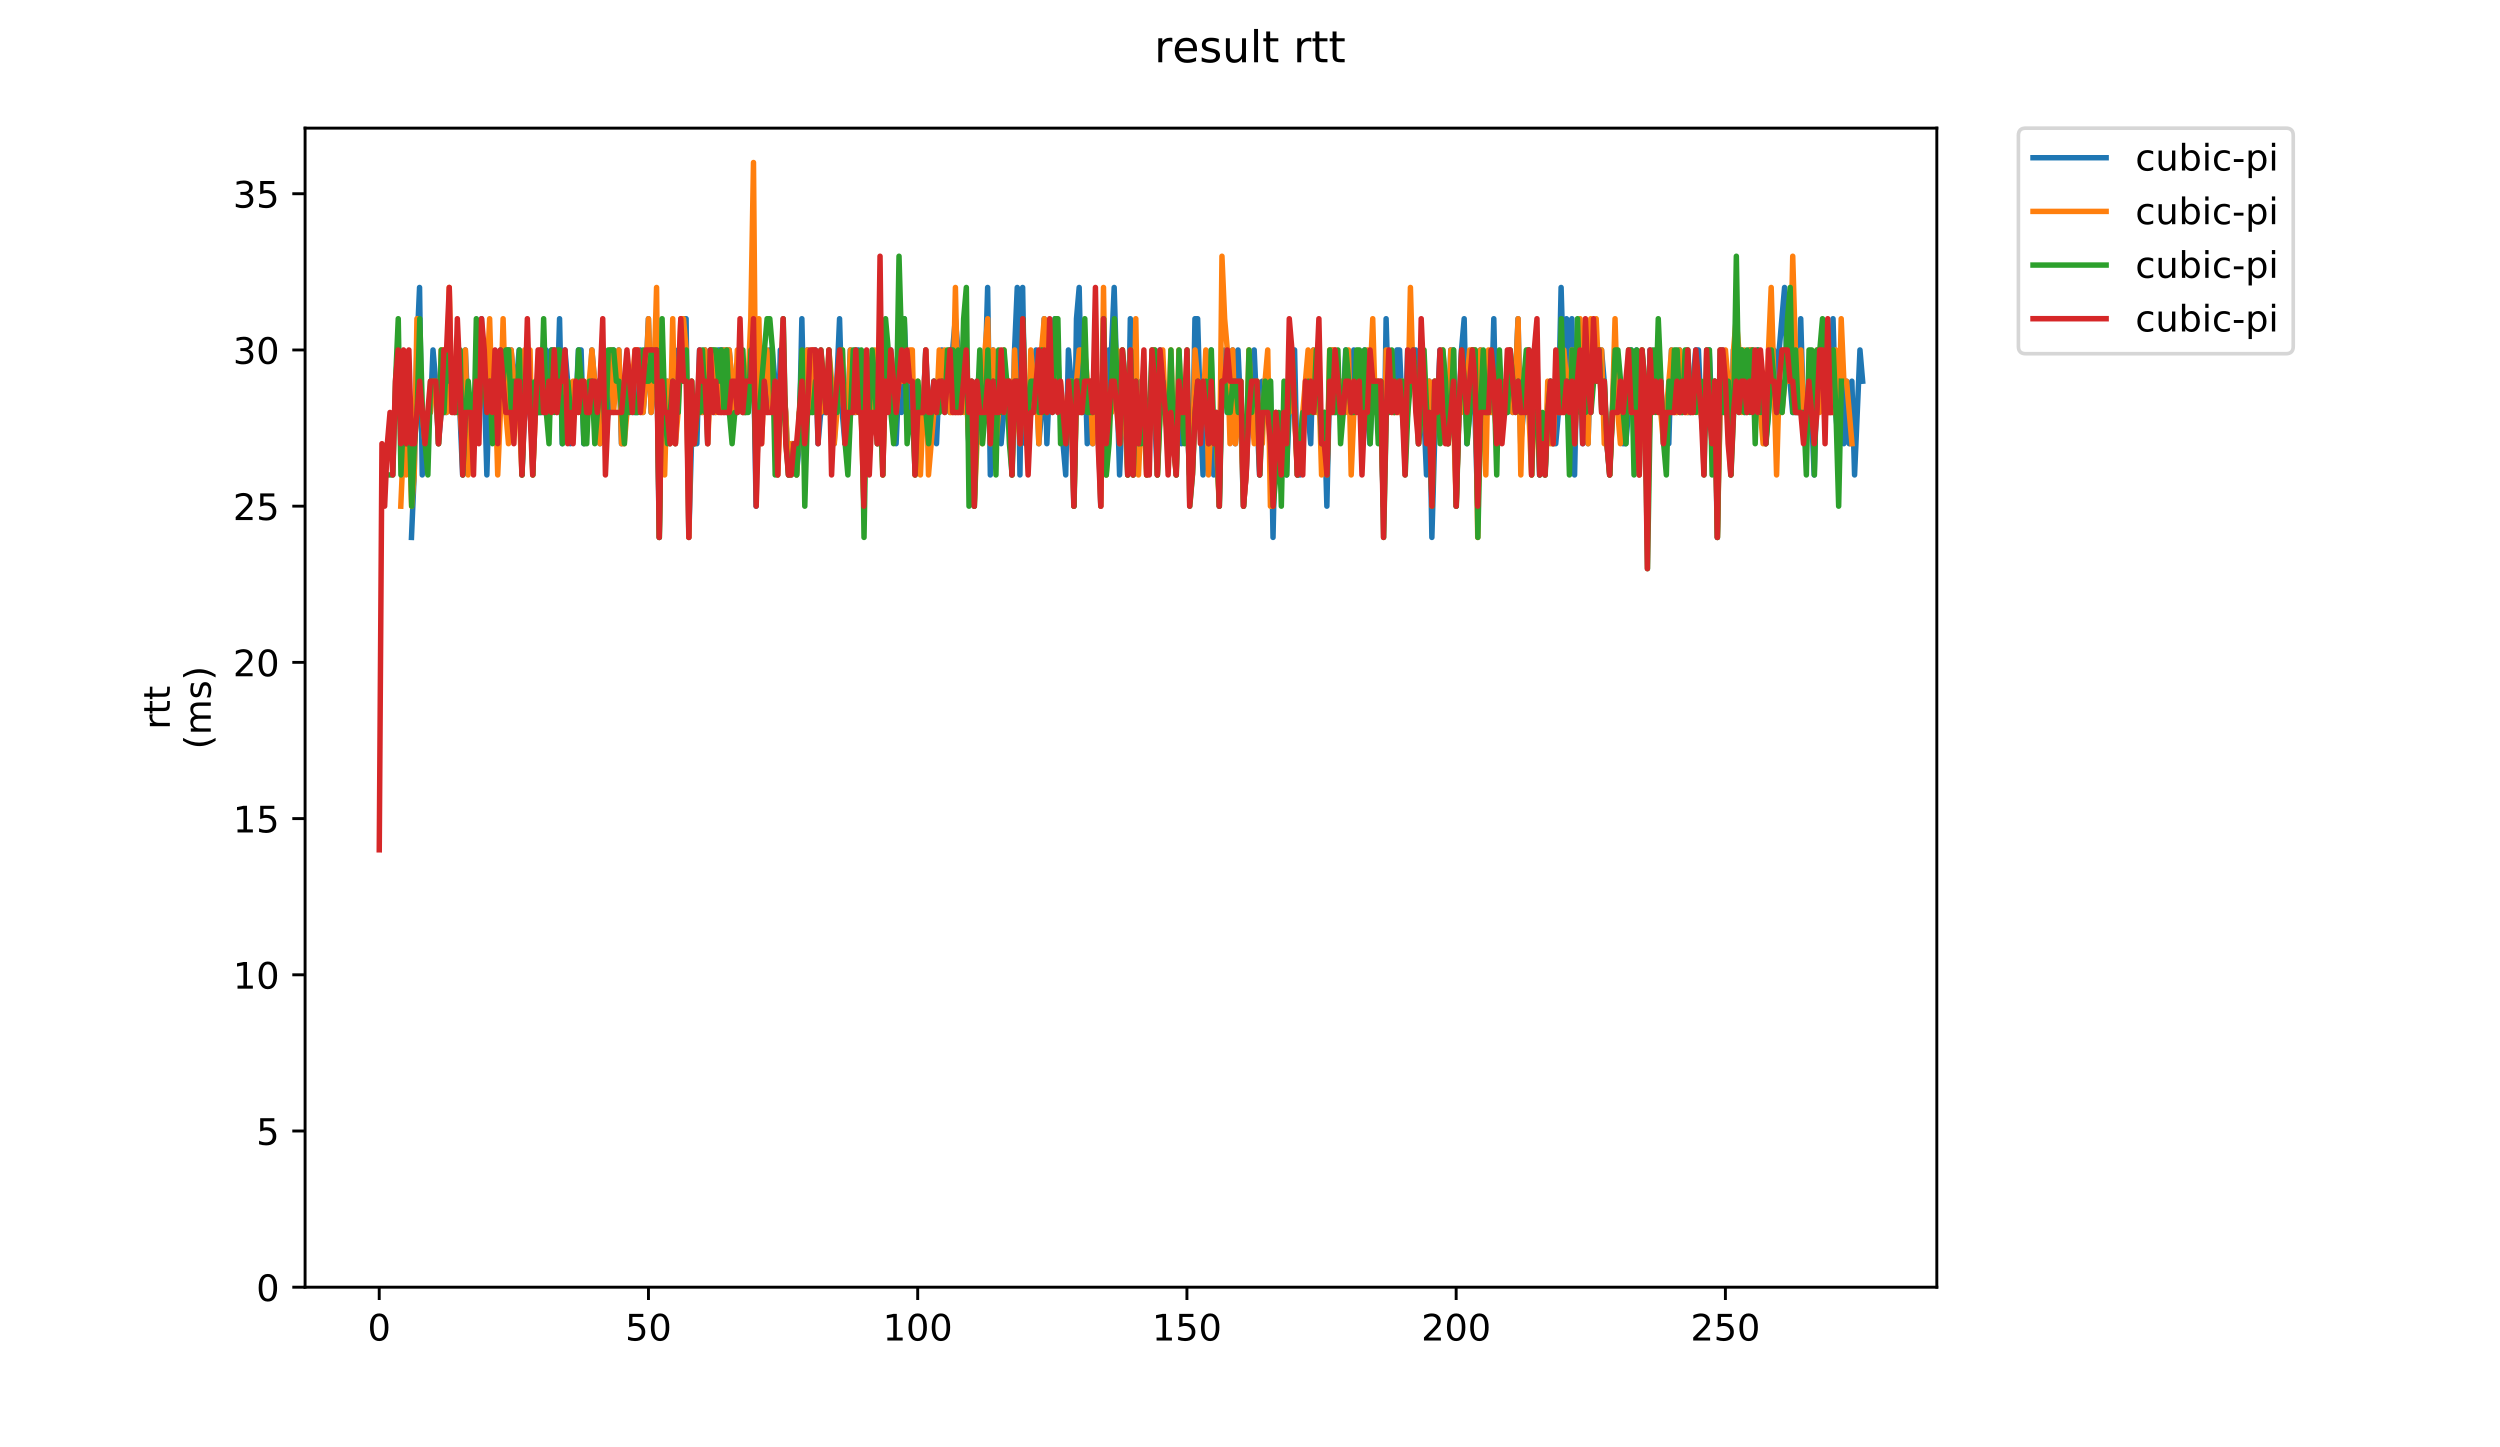 <?xml version="1.0" encoding="utf-8" standalone="no"?>
<!DOCTYPE svg PUBLIC "-//W3C//DTD SVG 1.1//EN"
  "http://www.w3.org/Graphics/SVG/1.1/DTD/svg11.dtd">
<!-- Created with matplotlib (https://matplotlib.org/) -->
<svg height="396pt" version="1.1" viewBox="0 0 684 396" width="684pt" xmlns="http://www.w3.org/2000/svg" xmlns:xlink="http://www.w3.org/1999/xlink">
 <defs>
  <style type="text/css">
*{stroke-linecap:butt;stroke-linejoin:round;}
  </style>
 </defs>
 <g id="figure_1">
  <g id="patch_1">
   <path d="M 0 396 
L 684 396 
L 684 0 
L 0 0 
z
" style="fill:#ffffff;"/>
  </g>
  <g id="axes_1">
   <g id="patch_2">
    <path d="M 83.472 352.174 
L 529.913 352.174 
L 529.913 35.062 
L 83.472 35.062 
z
" style="fill:#ffffff;"/>
   </g>
   <g id="matplotlib.axis_1">
    <g id="xtick_1">
     <g id="line2d_1">
      <defs>
       <path d="M 0 0 
L 0 3.5 
" id="ma3b825fc64" style="stroke:#000000;stroke-width:0.8;"/>
      </defs>
      <g>
       <use style="stroke:#000000;stroke-width:0.8;" x="103.756" xlink:href="#ma3b825fc64" y="352.174"/>
      </g>
     </g>
     <g id="text_1">
      <!-- 0 -->
      <defs>
       <path d="M 31.781 66.406 
Q 24.172 66.406 20.328 58.906 
Q 16.5 51.422 16.5 36.375 
Q 16.5 21.391 20.328 13.891 
Q 24.172 6.391 31.781 6.391 
Q 39.453 6.391 43.281 13.891 
Q 47.125 21.391 47.125 36.375 
Q 47.125 51.422 43.281 58.906 
Q 39.453 66.406 31.781 66.406 
z
M 31.781 74.219 
Q 44.047 74.219 50.516 64.516 
Q 56.984 54.828 56.984 36.375 
Q 56.984 17.969 50.516 8.266 
Q 44.047 -1.422 31.781 -1.422 
Q 19.531 -1.422 13.062 8.266 
Q 6.594 17.969 6.594 36.375 
Q 6.594 54.828 13.062 64.516 
Q 19.531 74.219 31.781 74.219 
z
" id="DejaVuSans-48"/>
      </defs>
      <g transform="translate(100.575 366.773)scale(0.1 -0.1)">
       <use xlink:href="#DejaVuSans-48"/>
      </g>
     </g>
    </g>
    <g id="xtick_2">
     <g id="line2d_2">
      <g>
       <use style="stroke:#000000;stroke-width:0.8;" x="177.419" xlink:href="#ma3b825fc64" y="352.174"/>
      </g>
     </g>
     <g id="text_2">
      <!-- 50 -->
      <defs>
       <path d="M 10.797 72.906 
L 49.516 72.906 
L 49.516 64.594 
L 19.828 64.594 
L 19.828 46.734 
Q 21.969 47.469 24.109 47.828 
Q 26.266 48.188 28.422 48.188 
Q 40.625 48.188 47.75 41.5 
Q 54.891 34.812 54.891 23.391 
Q 54.891 11.625 47.562 5.094 
Q 40.234 -1.422 26.906 -1.422 
Q 22.312 -1.422 17.547 -0.641 
Q 12.797 0.141 7.719 1.703 
L 7.719 11.625 
Q 12.109 9.234 16.797 8.062 
Q 21.484 6.891 26.703 6.891 
Q 35.156 6.891 40.078 11.328 
Q 45.016 15.766 45.016 23.391 
Q 45.016 31 40.078 35.438 
Q 35.156 39.891 26.703 39.891 
Q 22.75 39.891 18.812 39.016 
Q 14.891 38.141 10.797 36.281 
z
" id="DejaVuSans-53"/>
      </defs>
      <g transform="translate(171.056 366.773)scale(0.1 -0.1)">
       <use xlink:href="#DejaVuSans-53"/>
       <use x="63.623" xlink:href="#DejaVuSans-48"/>
      </g>
     </g>
    </g>
    <g id="xtick_3">
     <g id="line2d_3">
      <g>
       <use style="stroke:#000000;stroke-width:0.8;" x="251.082" xlink:href="#ma3b825fc64" y="352.174"/>
      </g>
     </g>
     <g id="text_3">
      <!-- 100 -->
      <defs>
       <path d="M 12.406 8.297 
L 28.516 8.297 
L 28.516 63.922 
L 10.984 60.406 
L 10.984 69.391 
L 28.422 72.906 
L 38.281 72.906 
L 38.281 8.297 
L 54.391 8.297 
L 54.391 0 
L 12.406 0 
z
" id="DejaVuSans-49"/>
      </defs>
      <g transform="translate(241.538 366.773)scale(0.1 -0.1)">
       <use xlink:href="#DejaVuSans-49"/>
       <use x="63.623" xlink:href="#DejaVuSans-48"/>
       <use x="127.246" xlink:href="#DejaVuSans-48"/>
      </g>
     </g>
    </g>
    <g id="xtick_4">
     <g id="line2d_4">
      <g>
       <use style="stroke:#000000;stroke-width:0.8;" x="324.744" xlink:href="#ma3b825fc64" y="352.174"/>
      </g>
     </g>
     <g id="text_4">
      <!-- 150 -->
      <g transform="translate(315.201 366.773)scale(0.1 -0.1)">
       <use xlink:href="#DejaVuSans-49"/>
       <use x="63.623" xlink:href="#DejaVuSans-53"/>
       <use x="127.246" xlink:href="#DejaVuSans-48"/>
      </g>
     </g>
    </g>
    <g id="xtick_5">
     <g id="line2d_5">
      <g>
       <use style="stroke:#000000;stroke-width:0.8;" x="398.407" xlink:href="#ma3b825fc64" y="352.174"/>
      </g>
     </g>
     <g id="text_5">
      <!-- 200 -->
      <defs>
       <path d="M 19.188 8.297 
L 53.609 8.297 
L 53.609 0 
L 7.328 0 
L 7.328 8.297 
Q 12.938 14.109 22.625 23.891 
Q 32.328 33.688 34.812 36.531 
Q 39.547 41.844 41.422 45.531 
Q 43.312 49.219 43.312 52.781 
Q 43.312 58.594 39.234 62.25 
Q 35.156 65.922 28.609 65.922 
Q 23.969 65.922 18.812 64.312 
Q 13.672 62.703 7.812 59.422 
L 7.812 69.391 
Q 13.766 71.781 18.938 73 
Q 24.125 74.219 28.422 74.219 
Q 39.75 74.219 46.484 68.547 
Q 53.219 62.891 53.219 53.422 
Q 53.219 48.922 51.531 44.891 
Q 49.859 40.875 45.406 35.406 
Q 44.188 33.984 37.641 27.219 
Q 31.109 20.453 19.188 8.297 
z
" id="DejaVuSans-50"/>
      </defs>
      <g transform="translate(388.863 366.773)scale(0.1 -0.1)">
       <use xlink:href="#DejaVuSans-50"/>
       <use x="63.623" xlink:href="#DejaVuSans-48"/>
       <use x="127.246" xlink:href="#DejaVuSans-48"/>
      </g>
     </g>
    </g>
    <g id="xtick_6">
     <g id="line2d_6">
      <g>
       <use style="stroke:#000000;stroke-width:0.8;" x="472.07" xlink:href="#ma3b825fc64" y="352.174"/>
      </g>
     </g>
     <g id="text_6">
      <!-- 250 -->
      <g transform="translate(462.526 366.773)scale(0.1 -0.1)">
       <use xlink:href="#DejaVuSans-50"/>
       <use x="63.623" xlink:href="#DejaVuSans-53"/>
       <use x="127.246" xlink:href="#DejaVuSans-48"/>
      </g>
     </g>
    </g>
   </g>
   <g id="matplotlib.axis_2">
    <g id="ytick_1">
     <g id="line2d_7">
      <defs>
       <path d="M 0 0 
L -3.5 0 
" id="m230b977cc4" style="stroke:#000000;stroke-width:0.8;"/>
      </defs>
      <g>
       <use style="stroke:#000000;stroke-width:0.8;" x="83.472" xlink:href="#m230b977cc4" y="352.174"/>
      </g>
     </g>
     <g id="text_7">
      <!-- 0 -->
      <g transform="translate(70.11 355.973)scale(0.1 -0.1)">
       <use xlink:href="#DejaVuSans-48"/>
      </g>
     </g>
    </g>
    <g id="ytick_2">
     <g id="line2d_8">
      <g>
       <use style="stroke:#000000;stroke-width:0.8;" x="83.472" xlink:href="#m230b977cc4" y="309.437"/>
      </g>
     </g>
     <g id="text_8">
      <!-- 5 -->
      <g transform="translate(70.11 313.236)scale(0.1 -0.1)">
       <use xlink:href="#DejaVuSans-53"/>
      </g>
     </g>
    </g>
    <g id="ytick_3">
     <g id="line2d_9">
      <g>
       <use style="stroke:#000000;stroke-width:0.8;" x="83.472" xlink:href="#m230b977cc4" y="266.699"/>
      </g>
     </g>
     <g id="text_9">
      <!-- 10 -->
      <g transform="translate(63.747 270.499)scale(0.1 -0.1)">
       <use xlink:href="#DejaVuSans-49"/>
       <use x="63.623" xlink:href="#DejaVuSans-48"/>
      </g>
     </g>
    </g>
    <g id="ytick_4">
     <g id="line2d_10">
      <g>
       <use style="stroke:#000000;stroke-width:0.8;" x="83.472" xlink:href="#m230b977cc4" y="223.962"/>
      </g>
     </g>
     <g id="text_10">
      <!-- 15 -->
      <g transform="translate(63.747 227.761)scale(0.1 -0.1)">
       <use xlink:href="#DejaVuSans-49"/>
       <use x="63.623" xlink:href="#DejaVuSans-53"/>
      </g>
     </g>
    </g>
    <g id="ytick_5">
     <g id="line2d_11">
      <g>
       <use style="stroke:#000000;stroke-width:0.8;" x="83.472" xlink:href="#m230b977cc4" y="181.224"/>
      </g>
     </g>
     <g id="text_11">
      <!-- 20 -->
      <g transform="translate(63.747 185.024)scale(0.1 -0.1)">
       <use xlink:href="#DejaVuSans-50"/>
       <use x="63.623" xlink:href="#DejaVuSans-48"/>
      </g>
     </g>
    </g>
    <g id="ytick_6">
     <g id="line2d_12">
      <g>
       <use style="stroke:#000000;stroke-width:0.8;" x="83.472" xlink:href="#m230b977cc4" y="138.487"/>
      </g>
     </g>
     <g id="text_12">
      <!-- 25 -->
      <g transform="translate(63.747 142.286)scale(0.1 -0.1)">
       <use xlink:href="#DejaVuSans-50"/>
       <use x="63.623" xlink:href="#DejaVuSans-53"/>
      </g>
     </g>
    </g>
    <g id="ytick_7">
     <g id="line2d_13">
      <g>
       <use style="stroke:#000000;stroke-width:0.8;" x="83.472" xlink:href="#m230b977cc4" y="95.75"/>
      </g>
     </g>
     <g id="text_13">
      <!-- 30 -->
      <defs>
       <path d="M 40.578 39.312 
Q 47.656 37.797 51.625 33 
Q 55.609 28.219 55.609 21.188 
Q 55.609 10.406 48.188 4.484 
Q 40.766 -1.422 27.094 -1.422 
Q 22.516 -1.422 17.656 -0.516 
Q 12.797 0.391 7.625 2.203 
L 7.625 11.719 
Q 11.719 9.328 16.594 8.109 
Q 21.484 6.891 26.812 6.891 
Q 36.078 6.891 40.938 10.547 
Q 45.797 14.203 45.797 21.188 
Q 45.797 27.641 41.281 31.266 
Q 36.766 34.906 28.719 34.906 
L 20.219 34.906 
L 20.219 43.016 
L 29.109 43.016 
Q 36.375 43.016 40.234 45.922 
Q 44.094 48.828 44.094 54.297 
Q 44.094 59.906 40.109 62.906 
Q 36.141 65.922 28.719 65.922 
Q 24.656 65.922 20.016 65.031 
Q 15.375 64.156 9.812 62.312 
L 9.812 71.094 
Q 15.438 72.656 20.344 73.438 
Q 25.25 74.219 29.594 74.219 
Q 40.828 74.219 47.359 69.109 
Q 53.906 64.016 53.906 55.328 
Q 53.906 49.266 50.438 45.094 
Q 46.969 40.922 40.578 39.312 
z
" id="DejaVuSans-51"/>
      </defs>
      <g transform="translate(63.747 99.549)scale(0.1 -0.1)">
       <use xlink:href="#DejaVuSans-51"/>
       <use x="63.623" xlink:href="#DejaVuSans-48"/>
      </g>
     </g>
    </g>
    <g id="ytick_8">
     <g id="line2d_14">
      <g>
       <use style="stroke:#000000;stroke-width:0.8;" x="83.472" xlink:href="#m230b977cc4" y="53.012"/>
      </g>
     </g>
     <g id="text_14">
      <!-- 35 -->
      <g transform="translate(63.747 56.811)scale(0.1 -0.1)">
       <use xlink:href="#DejaVuSans-51"/>
       <use x="63.623" xlink:href="#DejaVuSans-53"/>
      </g>
     </g>
    </g>
    <g id="text_15">
     <!-- rtt -->
     <defs>
      <path d="M 41.109 46.297 
Q 39.594 47.172 37.812 47.578 
Q 36.031 48 33.891 48 
Q 26.266 48 22.188 43.047 
Q 18.109 38.094 18.109 28.812 
L 18.109 0 
L 9.078 0 
L 9.078 54.688 
L 18.109 54.688 
L 18.109 46.188 
Q 20.953 51.172 25.484 53.578 
Q 30.031 56 36.531 56 
Q 37.453 56 38.578 55.875 
Q 39.703 55.766 41.062 55.516 
z
" id="DejaVuSans-114"/>
      <path d="M 18.312 70.219 
L 18.312 54.688 
L 36.812 54.688 
L 36.812 47.703 
L 18.312 47.703 
L 18.312 18.016 
Q 18.312 11.328 20.141 9.422 
Q 21.969 7.516 27.594 7.516 
L 36.812 7.516 
L 36.812 0 
L 27.594 0 
Q 17.188 0 13.234 3.875 
Q 9.281 7.766 9.281 18.016 
L 9.281 47.703 
L 2.688 47.703 
L 2.688 54.688 
L 9.281 54.688 
L 9.281 70.219 
z
" id="DejaVuSans-116"/>
     </defs>
     <g transform="translate(46.47 199.594)rotate(-90)scale(0.1 -0.1)">
      <use xlink:href="#DejaVuSans-114"/>
      <use x="41.113" xlink:href="#DejaVuSans-116"/>
      <use x="80.322" xlink:href="#DejaVuSans-116"/>
     </g>
     <!-- (ms) -->
     <defs>
      <path d="M 31 75.875 
Q 24.469 64.656 21.281 53.656 
Q 18.109 42.672 18.109 31.391 
Q 18.109 20.125 21.312 9.062 
Q 24.516 -2 31 -13.188 
L 23.188 -13.188 
Q 15.875 -1.703 12.234 9.375 
Q 8.594 20.453 8.594 31.391 
Q 8.594 42.281 12.203 53.312 
Q 15.828 64.359 23.188 75.875 
z
" id="DejaVuSans-40"/>
      <path d="M 52 44.188 
Q 55.375 50.25 60.062 53.125 
Q 64.75 56 71.094 56 
Q 79.641 56 84.281 50.016 
Q 88.922 44.047 88.922 33.016 
L 88.922 0 
L 79.891 0 
L 79.891 32.719 
Q 79.891 40.578 77.094 44.375 
Q 74.312 48.188 68.609 48.188 
Q 61.625 48.188 57.562 43.547 
Q 53.516 38.922 53.516 30.906 
L 53.516 0 
L 44.484 0 
L 44.484 32.719 
Q 44.484 40.625 41.703 44.406 
Q 38.922 48.188 33.109 48.188 
Q 26.219 48.188 22.156 43.531 
Q 18.109 38.875 18.109 30.906 
L 18.109 0 
L 9.078 0 
L 9.078 54.688 
L 18.109 54.688 
L 18.109 46.188 
Q 21.188 51.219 25.484 53.609 
Q 29.781 56 35.688 56 
Q 41.656 56 45.828 52.969 
Q 50 49.953 52 44.188 
z
" id="DejaVuSans-109"/>
      <path d="M 44.281 53.078 
L 44.281 44.578 
Q 40.484 46.531 36.375 47.5 
Q 32.281 48.484 27.875 48.484 
Q 21.188 48.484 17.844 46.438 
Q 14.5 44.391 14.5 40.281 
Q 14.5 37.156 16.891 35.375 
Q 19.281 33.594 26.516 31.984 
L 29.594 31.297 
Q 39.156 29.25 43.188 25.516 
Q 47.219 21.781 47.219 15.094 
Q 47.219 7.469 41.188 3.016 
Q 35.156 -1.422 24.609 -1.422 
Q 20.219 -1.422 15.453 -0.562 
Q 10.688 0.297 5.422 2 
L 5.422 11.281 
Q 10.406 8.688 15.234 7.391 
Q 20.062 6.109 24.812 6.109 
Q 31.156 6.109 34.562 8.281 
Q 37.984 10.453 37.984 14.406 
Q 37.984 18.062 35.516 20.016 
Q 33.062 21.969 24.703 23.781 
L 21.578 24.516 
Q 13.234 26.266 9.516 29.906 
Q 5.812 33.547 5.812 39.891 
Q 5.812 47.609 11.281 51.797 
Q 16.75 56 26.812 56 
Q 31.781 56 36.172 55.266 
Q 40.578 54.547 44.281 53.078 
z
" id="DejaVuSans-115"/>
      <path d="M 8.016 75.875 
L 15.828 75.875 
Q 23.141 64.359 26.781 53.312 
Q 30.422 42.281 30.422 31.391 
Q 30.422 20.453 26.781 9.375 
Q 23.141 -1.703 15.828 -13.188 
L 8.016 -13.188 
Q 14.5 -2 17.703 9.062 
Q 20.906 20.125 20.906 31.391 
Q 20.906 42.672 17.703 53.656 
Q 14.5 64.656 8.016 75.875 
z
" id="DejaVuSans-41"/>
     </defs>
     <g transform="translate(57.668 204.995)rotate(-90)scale(0.1 -0.1)">
      <use xlink:href="#DejaVuSans-40"/>
      <use x="39.014" xlink:href="#DejaVuSans-109"/>
      <use x="136.426" xlink:href="#DejaVuSans-115"/>
      <use x="188.525" xlink:href="#DejaVuSans-41"/>
     </g>
    </g>
   </g>
   <g id="line2d_15">
    <path clip-path="url(#pe7a5907e1a)" d="M 112.578 147.035 
L 113.315 129.94 
L 114.051 95.75 
L 114.788 78.655 
L 115.525 129.94 
L 116.998 112.845 
L 117.734 112.845 
L 118.471 95.75 
L 119.208 104.297 
L 119.944 121.392 
L 120.681 112.845 
L 122.154 112.845 
L 122.891 104.297 
L 123.628 104.297 
L 124.364 112.845 
L 125.101 95.75 
L 126.574 129.94 
L 127.311 95.75 
L 128.047 112.845 
L 129.521 112.845 
L 130.257 104.297 
L 130.994 112.845 
L 131.73 87.202 
L 132.467 104.297 
L 133.204 129.94 
L 133.94 104.297 
L 135.414 104.297 
L 136.15 112.845 
L 136.887 112.845 
L 138.36 95.75 
L 139.833 95.75 
L 140.57 104.297 
L 141.307 104.297 
L 142.043 95.75 
L 142.78 129.94 
L 143.516 112.845 
L 144.253 104.297 
L 145.726 121.392 
L 146.463 112.845 
L 148.673 112.845 
L 149.409 95.75 
L 150.146 104.297 
L 150.883 95.75 
L 151.619 95.75 
L 152.356 112.845 
L 153.093 87.202 
L 153.829 121.392 
L 154.566 95.75 
L 155.302 104.297 
L 156.039 121.392 
L 156.776 112.845 
L 157.512 112.845 
L 158.249 95.75 
L 158.986 95.75 
L 159.722 121.392 
L 160.459 112.845 
L 161.196 112.845 
L 161.932 95.75 
L 162.669 104.297 
L 163.405 104.297 
L 164.142 121.392 
L 164.879 104.297 
L 165.615 121.392 
L 166.352 112.845 
L 167.089 112.845 
L 167.825 95.75 
L 168.562 104.297 
L 169.298 95.75 
L 170.035 121.392 
L 170.772 104.297 
L 171.508 112.845 
L 172.245 104.297 
L 172.982 112.845 
L 174.455 112.845 
L 175.191 95.75 
L 175.928 112.845 
L 176.665 104.297 
L 177.401 87.202 
L 178.138 112.845 
L 178.875 104.297 
L 179.611 87.202 
L 180.348 147.035 
L 181.084 104.297 
L 181.821 112.845 
L 182.558 104.297 
L 183.294 121.392 
L 184.031 112.845 
L 184.768 121.392 
L 185.504 95.75 
L 186.241 95.75 
L 186.977 87.202 
L 187.714 87.202 
L 188.451 147.035 
L 189.187 121.392 
L 190.661 121.392 
L 191.397 95.75 
L 192.134 112.845 
L 192.87 95.75 
L 193.607 121.392 
L 194.344 95.75 
L 195.08 112.845 
L 195.817 112.845 
L 196.554 95.75 
L 198.027 95.75 
L 198.763 112.845 
L 199.5 95.75 
L 200.973 112.845 
L 201.71 112.845 
L 202.447 104.297 
L 203.183 112.845 
L 203.92 112.845 
L 204.657 104.297 
L 205.393 104.297 
L 206.13 95.75 
L 206.866 138.487 
L 207.603 95.75 
L 208.34 104.297 
L 209.076 104.297 
L 209.813 112.845 
L 210.55 95.75 
L 211.286 95.75 
L 212.023 104.297 
L 212.759 129.94 
L 213.496 95.75 
L 214.969 112.845 
L 215.706 129.94 
L 216.443 121.392 
L 217.179 121.392 
L 217.916 129.94 
L 218.652 121.392 
L 219.389 87.202 
L 220.126 121.392 
L 220.862 95.75 
L 222.336 112.845 
L 223.072 95.75 
L 223.809 121.392 
L 224.545 112.845 
L 226.019 112.845 
L 226.755 104.297 
L 228.229 121.392 
L 229.702 87.202 
L 230.438 112.845 
L 231.175 121.392 
L 231.912 112.845 
L 232.648 95.75 
L 233.385 112.845 
L 234.122 112.845 
L 234.858 95.75 
L 236.331 129.94 
L 237.068 104.297 
L 237.805 112.845 
L 238.541 104.297 
L 239.278 104.297 
L 240.015 121.392 
L 240.751 104.297 
L 241.488 121.392 
L 242.225 95.75 
L 242.961 104.297 
L 243.698 95.75 
L 244.434 104.297 
L 245.171 121.392 
L 245.908 104.297 
L 246.644 112.845 
L 247.381 87.202 
L 248.118 104.297 
L 248.854 112.845 
L 249.591 112.845 
L 250.327 121.392 
L 251.064 112.845 
L 252.537 112.845 
L 253.274 95.75 
L 254.011 112.845 
L 254.747 112.845 
L 255.484 104.297 
L 256.22 121.392 
L 256.957 104.297 
L 257.694 95.75 
L 258.43 104.297 
L 259.167 104.297 
L 259.904 112.845 
L 260.64 95.75 
L 261.377 87.202 
L 262.113 95.75 
L 263.587 95.75 
L 264.323 104.297 
L 265.06 121.392 
L 265.797 112.845 
L 266.533 138.487 
L 267.27 104.297 
L 268.006 112.845 
L 268.743 112.845 
L 269.48 104.297 
L 270.216 78.655 
L 270.953 129.94 
L 271.69 95.75 
L 272.426 121.392 
L 273.163 104.297 
L 273.899 121.392 
L 274.636 112.845 
L 275.373 112.845 
L 276.109 104.297 
L 276.846 129.94 
L 277.583 95.75 
L 278.319 78.655 
L 279.056 129.94 
L 279.793 78.655 
L 280.529 121.392 
L 281.266 121.392 
L 283.476 95.75 
L 284.212 121.392 
L 284.949 112.845 
L 285.686 87.202 
L 286.422 121.392 
L 287.159 104.297 
L 288.632 87.202 
L 289.369 95.75 
L 290.105 112.845 
L 291.579 129.94 
L 292.315 95.75 
L 293.052 104.297 
L 293.788 138.487 
L 294.525 87.202 
L 295.262 78.655 
L 295.998 112.845 
L 296.735 95.75 
L 297.472 121.392 
L 298.208 104.297 
L 298.945 121.392 
L 299.681 95.75 
L 300.418 112.845 
L 301.155 138.487 
L 301.891 95.75 
L 302.628 129.94 
L 303.365 95.75 
L 304.101 95.75 
L 304.838 78.655 
L 306.311 129.94 
L 307.048 112.845 
L 307.784 104.297 
L 308.521 129.94 
L 309.258 87.202 
L 309.994 129.94 
L 310.731 104.297 
L 311.467 112.845 
L 312.204 104.297 
L 313.677 121.392 
L 314.414 112.845 
L 315.887 112.845 
L 316.624 129.94 
L 317.36 95.75 
L 318.097 112.845 
L 321.044 112.845 
L 321.78 129.94 
L 322.517 104.297 
L 323.254 121.392 
L 323.99 104.297 
L 324.727 112.845 
L 325.463 129.94 
L 326.2 129.94 
L 326.937 87.202 
L 327.673 87.202 
L 328.41 112.845 
L 329.147 129.94 
L 329.883 112.845 
L 330.62 112.845 
L 331.356 95.75 
L 332.093 129.94 
L 332.83 112.845 
L 333.566 138.487 
L 334.303 104.297 
L 335.04 95.75 
L 335.776 112.845 
L 337.249 95.75 
L 337.986 121.392 
L 338.723 95.75 
L 339.459 112.845 
L 340.196 138.487 
L 340.933 129.94 
L 341.669 112.845 
L 343.142 95.75 
L 344.616 129.94 
L 345.352 104.297 
L 346.089 112.845 
L 346.826 112.845 
L 347.562 104.297 
L 348.299 147.035 
L 349.035 112.845 
L 350.509 129.94 
L 351.245 112.845 
L 351.982 129.94 
L 353.455 95.75 
L 354.192 95.75 
L 354.928 129.94 
L 355.665 129.94 
L 356.402 112.845 
L 357.875 112.845 
L 358.612 121.392 
L 359.348 95.75 
L 360.085 104.297 
L 360.822 104.297 
L 361.558 121.392 
L 362.295 112.845 
L 363.031 138.487 
L 363.768 104.297 
L 364.505 95.75 
L 365.241 112.845 
L 365.978 112.845 
L 366.715 104.297 
L 367.451 112.845 
L 368.188 95.75 
L 369.661 112.845 
L 370.398 95.75 
L 371.134 104.297 
L 371.871 104.297 
L 372.608 112.845 
L 373.344 95.75 
L 374.081 112.845 
L 374.817 121.392 
L 375.554 104.297 
L 376.291 112.845 
L 377.027 104.297 
L 377.764 112.845 
L 378.501 138.487 
L 379.237 87.202 
L 379.974 112.845 
L 380.71 104.297 
L 381.447 112.845 
L 382.184 95.75 
L 382.92 95.75 
L 383.657 112.845 
L 384.394 121.392 
L 385.13 95.75 
L 385.867 104.297 
L 386.603 95.75 
L 387.34 95.75 
L 388.077 121.392 
L 388.813 95.75 
L 390.287 129.94 
L 391.023 104.297 
L 391.76 147.035 
L 392.496 121.392 
L 393.233 112.845 
L 393.97 95.75 
L 394.706 112.845 
L 395.443 104.297 
L 396.18 121.392 
L 396.916 95.75 
L 397.653 95.75 
L 398.389 138.487 
L 399.126 112.845 
L 399.863 95.75 
L 400.599 87.202 
L 401.336 121.392 
L 402.809 104.297 
L 403.546 112.845 
L 404.283 138.487 
L 405.019 95.75 
L 405.756 112.845 
L 407.966 112.845 
L 408.702 87.202 
L 409.439 121.392 
L 410.912 104.297 
L 411.649 112.845 
L 412.385 112.845 
L 413.122 104.297 
L 413.859 112.845 
L 414.595 104.297 
L 415.332 87.202 
L 416.069 121.392 
L 418.278 95.75 
L 419.015 121.392 
L 419.752 112.845 
L 420.488 95.75 
L 421.225 129.94 
L 421.962 121.392 
L 422.698 129.94 
L 423.435 112.845 
L 424.171 104.297 
L 424.908 121.392 
L 425.645 121.392 
L 426.381 112.845 
L 427.118 78.655 
L 427.855 104.297 
L 428.591 87.202 
L 429.328 112.845 
L 430.064 87.202 
L 430.801 129.94 
L 431.538 95.75 
L 432.274 95.75 
L 433.011 121.392 
L 433.748 104.297 
L 434.484 121.392 
L 435.221 95.75 
L 438.167 95.75 
L 438.904 104.297 
L 439.641 121.392 
L 440.377 129.94 
L 441.851 95.75 
L 442.587 112.845 
L 443.324 104.297 
L 444.06 121.392 
L 444.797 121.392 
L 445.534 112.845 
L 446.27 95.75 
L 447.007 112.845 
L 447.744 95.75 
L 448.48 129.94 
L 449.217 104.297 
L 449.953 112.845 
L 450.69 138.487 
L 451.427 95.75 
L 452.163 104.297 
L 452.9 95.75 
L 453.637 104.297 
L 454.373 104.297 
L 455.11 121.392 
L 455.846 112.845 
L 456.583 121.392 
L 457.32 95.75 
L 458.793 112.845 
L 459.53 95.75 
L 460.266 112.845 
L 461.003 104.297 
L 461.739 112.845 
L 462.476 112.845 
L 463.949 95.75 
L 464.686 95.75 
L 465.423 112.845 
L 466.159 121.392 
L 466.896 112.845 
L 467.632 95.75 
L 468.369 112.845 
L 469.106 104.297 
L 469.842 147.035 
L 470.579 112.845 
L 471.316 95.75 
L 472.052 112.845 
L 472.789 104.297 
L 473.525 129.94 
L 474.262 95.75 
L 474.999 104.297 
L 475.735 95.75 
L 476.472 95.75 
L 477.209 112.845 
L 477.945 112.845 
L 478.682 95.75 
L 479.418 95.75 
L 480.155 112.845 
L 480.892 95.75 
L 481.628 112.845 
L 482.365 104.297 
L 483.102 121.392 
L 485.312 95.75 
L 486.048 112.845 
L 486.785 95.75 
L 488.258 78.655 
L 488.995 104.297 
L 489.731 104.297 
L 490.468 112.845 
L 491.941 112.845 
L 492.678 87.202 
L 493.414 112.845 
L 495.624 112.845 
L 496.361 129.94 
L 497.098 104.297 
L 498.571 104.297 
L 499.307 95.75 
L 500.044 95.75 
L 500.781 112.845 
L 501.517 87.202 
L 502.254 112.845 
L 502.991 121.392 
L 503.727 104.297 
L 504.464 121.392 
L 505.2 104.297 
L 505.937 121.392 
L 506.674 104.297 
L 507.41 129.94 
L 508.884 95.75 
L 509.62 104.297 
L 509.62 104.297 
" style="fill:none;stroke:#1f77b4;stroke-linecap:square;stroke-width:1.5;"/>
   </g>
   <g id="line2d_16">
    <path clip-path="url(#pe7a5907e1a)" d="M 109.655 138.487 
L 110.392 121.392 
L 111.128 129.94 
L 111.865 112.845 
L 112.602 138.487 
L 113.338 129.94 
L 114.075 87.202 
L 114.812 104.297 
L 116.285 121.392 
L 117.021 112.845 
L 117.758 112.845 
L 118.495 104.297 
L 119.231 104.297 
L 119.968 121.392 
L 120.705 95.75 
L 121.441 95.75 
L 122.178 112.845 
L 122.914 78.655 
L 123.651 112.845 
L 124.388 104.297 
L 125.124 112.845 
L 125.861 112.845 
L 126.598 121.392 
L 127.334 95.75 
L 128.071 129.94 
L 128.807 112.845 
L 129.544 112.845 
L 130.281 104.297 
L 131.017 112.845 
L 131.754 104.297 
L 133.227 104.297 
L 133.964 87.202 
L 134.7 112.845 
L 135.437 104.297 
L 136.174 129.94 
L 136.91 112.845 
L 137.647 87.202 
L 138.384 112.845 
L 139.12 121.392 
L 139.857 95.75 
L 141.33 112.845 
L 142.067 112.845 
L 142.803 129.94 
L 143.54 95.75 
L 144.277 104.297 
L 145.013 95.75 
L 145.75 129.94 
L 146.487 112.845 
L 147.223 112.845 
L 147.96 95.75 
L 148.696 95.75 
L 149.433 112.845 
L 150.906 112.845 
L 151.643 95.75 
L 152.38 112.845 
L 153.116 104.297 
L 153.853 104.297 
L 154.589 112.845 
L 155.326 104.297 
L 156.063 112.845 
L 156.799 104.297 
L 157.536 104.297 
L 158.273 112.845 
L 159.009 104.297 
L 159.746 104.297 
L 160.482 112.845 
L 161.956 95.75 
L 164.166 121.392 
L 164.902 104.297 
L 165.639 112.845 
L 167.112 95.75 
L 167.849 112.845 
L 169.322 95.75 
L 170.059 121.392 
L 170.795 121.392 
L 171.532 112.845 
L 172.268 112.845 
L 173.742 95.75 
L 174.478 95.75 
L 175.215 112.845 
L 175.952 112.845 
L 176.688 104.297 
L 177.425 87.202 
L 178.162 112.845 
L 178.898 104.297 
L 179.635 78.655 
L 180.371 147.035 
L 181.108 104.297 
L 181.845 129.94 
L 182.581 104.297 
L 183.318 121.392 
L 184.055 87.202 
L 184.791 121.392 
L 185.528 112.845 
L 186.264 87.202 
L 187.001 87.202 
L 187.738 95.75 
L 188.474 147.035 
L 189.211 104.297 
L 189.948 121.392 
L 190.684 112.845 
L 192.157 112.845 
L 192.894 95.75 
L 193.631 121.392 
L 194.367 104.297 
L 195.104 95.75 
L 195.841 112.845 
L 196.577 104.297 
L 197.314 112.845 
L 198.05 95.75 
L 199.524 95.75 
L 200.997 112.845 
L 201.734 95.75 
L 202.47 95.75 
L 203.207 112.845 
L 203.943 112.845 
L 204.68 104.297 
L 205.417 87.202 
L 206.153 44.465 
L 206.89 129.94 
L 207.627 87.202 
L 208.363 121.392 
L 209.1 104.297 
L 209.836 95.75 
L 211.31 112.845 
L 212.046 104.297 
L 212.783 129.94 
L 213.52 112.845 
L 214.256 104.297 
L 214.993 112.845 
L 215.73 129.94 
L 216.466 121.392 
L 217.203 121.392 
L 217.939 129.94 
L 218.676 112.845 
L 219.413 112.845 
L 220.149 121.392 
L 220.886 95.75 
L 221.623 112.845 
L 222.359 95.75 
L 223.096 112.845 
L 223.832 104.297 
L 224.569 112.845 
L 225.306 104.297 
L 226.042 112.845 
L 226.779 95.75 
L 227.516 104.297 
L 228.252 121.392 
L 230.462 95.75 
L 231.199 121.392 
L 231.935 112.845 
L 232.672 95.75 
L 234.145 112.845 
L 234.882 104.297 
L 235.618 112.845 
L 236.355 138.487 
L 237.092 104.297 
L 237.828 112.845 
L 238.565 112.845 
L 239.302 95.75 
L 240.038 121.392 
L 240.775 87.202 
L 241.511 129.94 
L 242.248 104.297 
L 242.985 95.75 
L 243.721 112.845 
L 244.458 104.297 
L 245.195 112.845 
L 245.931 104.297 
L 248.141 104.297 
L 248.878 95.75 
L 249.614 95.75 
L 250.351 129.94 
L 251.088 104.297 
L 251.824 129.94 
L 253.297 95.75 
L 254.034 129.94 
L 255.507 112.845 
L 256.244 112.845 
L 256.981 95.75 
L 257.717 104.297 
L 258.454 95.75 
L 259.927 112.845 
L 260.664 112.845 
L 261.4 78.655 
L 262.137 112.845 
L 262.874 95.75 
L 263.61 112.845 
L 264.347 104.297 
L 265.084 121.392 
L 265.82 104.297 
L 266.557 138.487 
L 267.293 121.392 
L 268.03 112.845 
L 268.767 121.392 
L 269.503 95.75 
L 270.24 87.202 
L 270.977 121.392 
L 271.713 95.75 
L 272.45 121.392 
L 274.66 95.75 
L 275.396 112.845 
L 276.133 104.297 
L 276.87 129.94 
L 277.606 95.75 
L 278.343 112.845 
L 279.079 121.392 
L 279.816 104.297 
L 281.289 121.392 
L 282.026 95.75 
L 282.763 104.297 
L 283.499 104.297 
L 284.236 121.392 
L 284.972 95.75 
L 285.709 87.202 
L 286.446 112.845 
L 287.919 95.75 
L 288.656 104.297 
L 290.129 104.297 
L 290.865 112.845 
L 292.339 112.845 
L 293.075 104.297 
L 293.812 138.487 
L 294.549 104.297 
L 295.285 95.75 
L 296.759 95.75 
L 297.495 104.297 
L 298.232 104.297 
L 298.968 121.392 
L 299.705 104.297 
L 300.442 112.845 
L 301.178 138.487 
L 301.915 78.655 
L 302.652 129.94 
L 303.388 112.845 
L 304.125 112.845 
L 305.598 95.75 
L 306.335 121.392 
L 307.071 95.75 
L 308.545 129.94 
L 309.281 95.75 
L 310.018 129.94 
L 310.754 87.202 
L 311.491 129.94 
L 312.228 112.845 
L 312.964 112.845 
L 313.701 129.94 
L 314.438 112.845 
L 315.174 112.845 
L 315.911 95.75 
L 316.647 129.94 
L 318.121 95.75 
L 318.857 112.845 
L 319.594 121.392 
L 320.331 95.75 
L 321.067 121.392 
L 321.804 129.94 
L 322.54 95.75 
L 323.277 112.845 
L 324.014 104.297 
L 324.75 112.845 
L 325.487 129.94 
L 326.224 129.94 
L 326.96 95.75 
L 328.433 112.845 
L 329.17 112.845 
L 329.907 95.75 
L 330.643 129.94 
L 331.38 112.845 
L 332.117 121.392 
L 332.853 121.392 
L 333.59 138.487 
L 334.326 70.107 
L 335.063 87.202 
L 335.8 95.75 
L 336.536 121.392 
L 337.273 95.75 
L 338.01 121.392 
L 338.746 112.845 
L 339.483 112.845 
L 340.22 138.487 
L 340.956 129.94 
L 341.693 95.75 
L 342.429 112.845 
L 343.166 121.392 
L 343.903 104.297 
L 344.639 121.392 
L 345.376 121.392 
L 346.113 104.297 
L 346.849 95.75 
L 347.586 138.487 
L 348.322 138.487 
L 349.059 112.845 
L 350.532 129.94 
L 351.269 112.845 
L 352.742 112.845 
L 353.479 104.297 
L 354.215 112.845 
L 354.952 129.94 
L 357.899 95.75 
L 358.635 104.297 
L 359.372 95.75 
L 360.108 112.845 
L 360.845 104.297 
L 361.582 129.94 
L 362.318 112.845 
L 363.055 129.94 
L 363.792 95.75 
L 365.265 95.75 
L 366.001 112.845 
L 366.738 104.297 
L 367.475 112.845 
L 368.211 112.845 
L 368.948 95.75 
L 369.685 129.94 
L 370.421 112.845 
L 371.158 112.845 
L 371.894 104.297 
L 372.631 112.845 
L 373.368 112.845 
L 374.104 95.75 
L 374.841 104.297 
L 375.578 87.202 
L 376.314 112.845 
L 377.051 104.297 
L 377.788 112.845 
L 378.524 138.487 
L 379.261 95.75 
L 380.734 112.845 
L 382.944 112.845 
L 383.681 104.297 
L 384.417 121.392 
L 385.154 112.845 
L 385.89 78.655 
L 386.627 104.297 
L 387.364 104.297 
L 388.1 121.392 
L 388.837 112.845 
L 390.31 112.845 
L 391.047 104.297 
L 391.783 138.487 
L 392.52 104.297 
L 393.257 112.845 
L 393.993 112.845 
L 394.73 95.75 
L 395.467 104.297 
L 396.203 121.392 
L 396.94 95.75 
L 397.676 112.845 
L 398.413 138.487 
L 399.15 112.845 
L 399.886 112.845 
L 400.623 104.297 
L 401.36 104.297 
L 402.096 95.75 
L 403.569 95.75 
L 404.306 147.035 
L 405.043 95.75 
L 406.516 129.94 
L 407.253 95.75 
L 407.989 112.845 
L 408.726 104.297 
L 409.462 121.392 
L 410.936 104.297 
L 411.672 112.845 
L 413.146 95.75 
L 413.882 112.845 
L 414.619 104.297 
L 415.355 87.202 
L 416.092 129.94 
L 416.829 104.297 
L 417.565 112.845 
L 418.302 112.845 
L 419.039 129.94 
L 419.775 112.845 
L 420.512 112.845 
L 421.249 121.392 
L 421.985 121.392 
L 422.722 129.94 
L 423.458 104.297 
L 424.195 121.392 
L 424.932 121.392 
L 425.668 104.297 
L 426.405 112.845 
L 427.142 112.845 
L 427.878 95.75 
L 429.351 112.845 
L 430.088 95.75 
L 430.825 121.392 
L 432.298 87.202 
L 433.035 112.845 
L 433.771 112.845 
L 434.508 121.392 
L 435.244 87.202 
L 435.981 104.297 
L 436.718 87.202 
L 437.454 104.297 
L 438.191 95.75 
L 438.928 121.392 
L 439.664 121.392 
L 440.401 129.94 
L 441.137 112.845 
L 441.874 87.202 
L 442.611 112.845 
L 443.347 121.392 
L 444.821 104.297 
L 445.557 112.845 
L 446.294 112.845 
L 447.03 104.297 
L 447.767 104.297 
L 448.504 129.94 
L 449.24 95.75 
L 449.977 112.845 
L 450.714 138.487 
L 451.45 112.845 
L 452.187 112.845 
L 452.923 95.75 
L 453.66 112.845 
L 454.397 112.845 
L 455.133 121.392 
L 457.343 95.75 
L 458.08 112.845 
L 458.817 112.845 
L 459.553 95.75 
L 461.026 112.845 
L 461.763 112.845 
L 462.5 104.297 
L 463.236 112.845 
L 463.973 104.297 
L 464.71 112.845 
L 466.919 112.845 
L 467.656 104.297 
L 468.393 112.845 
L 469.129 104.297 
L 469.866 147.035 
L 470.603 112.845 
L 471.339 112.845 
L 472.076 95.75 
L 472.812 104.297 
L 473.549 129.94 
L 474.286 95.75 
L 475.022 87.202 
L 475.759 95.75 
L 476.496 112.845 
L 477.232 95.75 
L 477.969 112.845 
L 478.705 95.75 
L 479.442 95.75 
L 480.915 112.845 
L 481.652 112.845 
L 482.389 121.392 
L 483.125 121.392 
L 483.862 95.75 
L 484.598 78.655 
L 486.072 129.94 
L 486.808 104.297 
L 487.545 112.845 
L 488.282 104.297 
L 489.755 104.297 
L 490.491 70.107 
L 491.228 95.75 
L 491.965 112.845 
L 492.701 95.75 
L 493.438 112.845 
L 496.384 112.845 
L 497.121 95.75 
L 497.858 112.845 
L 498.594 104.297 
L 499.331 112.845 
L 501.541 112.845 
L 502.278 95.75 
L 503.014 121.392 
L 503.751 87.202 
L 504.487 104.297 
L 505.224 104.297 
L 506.697 121.392 
L 506.697 121.392 
" style="fill:none;stroke:#ff7f0e;stroke-linecap:square;stroke-width:1.5;"/>
   </g>
   <g id="line2d_17">
    <path clip-path="url(#pe7a5907e1a)" d="M 106.75 129.94 
L 107.487 129.94 
L 108.223 104.297 
L 108.96 87.202 
L 109.696 129.94 
L 110.433 112.845 
L 111.17 121.392 
L 111.906 112.845 
L 112.643 138.487 
L 113.38 121.392 
L 114.116 112.845 
L 114.853 87.202 
L 115.589 112.845 
L 117.063 129.94 
L 117.799 104.297 
L 119.273 104.297 
L 120.009 121.392 
L 120.746 95.75 
L 121.482 112.845 
L 122.219 95.75 
L 122.956 104.297 
L 123.692 104.297 
L 124.429 112.845 
L 125.166 112.845 
L 125.902 95.75 
L 126.639 129.94 
L 127.375 112.845 
L 128.112 104.297 
L 129.585 121.392 
L 130.322 87.202 
L 131.059 112.845 
L 131.795 104.297 
L 132.532 104.297 
L 133.268 112.845 
L 134.005 104.297 
L 134.742 121.392 
L 135.478 104.297 
L 136.215 112.845 
L 136.952 95.75 
L 137.688 104.297 
L 138.425 95.75 
L 139.162 95.75 
L 139.898 112.845 
L 140.635 104.297 
L 141.371 112.845 
L 142.108 95.75 
L 142.845 129.94 
L 143.581 104.297 
L 145.055 104.297 
L 145.791 129.94 
L 146.528 104.297 
L 147.264 112.845 
L 148.001 112.845 
L 148.738 87.202 
L 149.474 112.845 
L 150.211 121.392 
L 150.948 95.75 
L 151.684 112.845 
L 152.421 95.75 
L 153.157 95.75 
L 153.894 121.392 
L 155.367 104.297 
L 156.104 112.845 
L 157.577 112.845 
L 158.314 95.75 
L 159.05 104.297 
L 159.787 121.392 
L 160.524 121.392 
L 161.26 104.297 
L 161.997 104.297 
L 162.734 121.392 
L 164.207 104.297 
L 164.943 104.297 
L 165.68 121.392 
L 166.417 95.75 
L 167.89 95.75 
L 168.627 104.297 
L 169.363 104.297 
L 170.836 121.392 
L 171.573 104.297 
L 172.31 112.845 
L 173.046 104.297 
L 173.783 112.845 
L 174.52 112.845 
L 175.993 95.75 
L 176.73 104.297 
L 177.466 104.297 
L 178.203 95.75 
L 178.939 104.297 
L 179.676 95.75 
L 180.413 147.035 
L 181.149 87.202 
L 181.886 112.845 
L 182.623 121.392 
L 184.096 104.297 
L 184.832 112.845 
L 185.569 112.845 
L 186.306 95.75 
L 187.042 104.297 
L 187.779 95.75 
L 188.516 138.487 
L 189.252 104.297 
L 189.989 121.392 
L 190.725 112.845 
L 191.462 112.845 
L 192.199 95.75 
L 192.935 112.845 
L 193.672 112.845 
L 194.409 95.75 
L 195.882 95.75 
L 196.618 104.297 
L 197.355 95.75 
L 198.092 112.845 
L 198.828 95.75 
L 199.565 112.845 
L 200.302 121.392 
L 201.038 112.845 
L 201.775 112.845 
L 202.511 95.75 
L 203.248 95.75 
L 203.985 112.845 
L 204.721 112.845 
L 205.458 95.75 
L 206.195 104.297 
L 206.931 129.94 
L 207.668 112.845 
L 209.878 87.202 
L 210.614 87.202 
L 211.351 95.75 
L 212.088 129.94 
L 213.561 112.845 
L 214.297 87.202 
L 215.034 121.392 
L 215.771 129.94 
L 216.507 129.94 
L 217.244 121.392 
L 217.981 129.94 
L 219.454 95.75 
L 220.191 138.487 
L 220.927 112.845 
L 222.4 112.845 
L 223.137 104.297 
L 223.874 104.297 
L 224.61 95.75 
L 226.084 112.845 
L 226.82 95.75 
L 227.557 112.845 
L 229.03 112.845 
L 229.767 95.75 
L 230.503 95.75 
L 231.24 121.392 
L 231.977 129.94 
L 233.45 95.75 
L 234.186 95.75 
L 234.923 112.845 
L 235.66 95.75 
L 236.396 147.035 
L 237.133 104.297 
L 237.87 112.845 
L 238.606 95.75 
L 239.343 104.297 
L 240.079 121.392 
L 240.816 112.845 
L 241.553 129.94 
L 242.289 87.202 
L 243.026 95.75 
L 243.763 112.845 
L 244.499 121.392 
L 245.236 112.845 
L 245.972 70.107 
L 246.709 95.75 
L 247.446 87.202 
L 248.182 121.392 
L 248.919 112.845 
L 249.656 112.845 
L 250.392 129.94 
L 251.129 104.297 
L 251.865 112.845 
L 253.339 112.845 
L 254.075 121.392 
L 255.549 104.297 
L 256.285 112.845 
L 257.022 112.845 
L 257.759 104.297 
L 258.495 112.845 
L 259.232 95.75 
L 260.705 95.75 
L 261.442 112.845 
L 262.178 95.75 
L 262.915 112.845 
L 263.652 87.202 
L 264.388 78.655 
L 265.125 138.487 
L 265.861 104.297 
L 266.598 138.487 
L 267.335 112.845 
L 268.071 95.75 
L 268.808 121.392 
L 269.545 112.845 
L 270.281 95.75 
L 271.018 121.392 
L 271.754 104.297 
L 272.491 129.94 
L 273.228 95.75 
L 273.964 112.845 
L 274.701 95.75 
L 275.438 104.297 
L 276.174 121.392 
L 276.911 129.94 
L 277.647 104.297 
L 278.384 104.297 
L 279.121 121.392 
L 279.857 87.202 
L 280.594 112.845 
L 281.331 112.845 
L 282.067 104.297 
L 283.54 104.297 
L 284.277 112.845 
L 285.014 95.75 
L 285.75 112.845 
L 286.487 112.845 
L 287.224 95.75 
L 287.96 112.845 
L 288.697 87.202 
L 289.433 87.202 
L 290.17 121.392 
L 290.907 112.845 
L 291.643 121.392 
L 293.117 104.297 
L 293.853 138.487 
L 294.59 104.297 
L 295.326 104.297 
L 296.063 112.845 
L 296.8 87.202 
L 297.536 112.845 
L 299.01 112.845 
L 299.746 104.297 
L 300.483 112.845 
L 301.22 129.94 
L 301.956 87.202 
L 302.693 129.94 
L 303.429 121.392 
L 304.903 87.202 
L 306.376 121.392 
L 307.113 95.75 
L 307.849 104.297 
L 308.586 129.94 
L 309.322 95.75 
L 310.059 129.94 
L 310.796 104.297 
L 311.532 121.392 
L 312.269 121.392 
L 313.006 104.297 
L 313.742 129.94 
L 315.215 95.75 
L 315.952 95.75 
L 316.689 129.94 
L 317.425 112.845 
L 318.162 104.297 
L 319.635 121.392 
L 320.372 95.75 
L 321.108 121.392 
L 321.845 129.94 
L 322.582 95.75 
L 323.318 112.845 
L 324.055 121.392 
L 324.792 95.75 
L 325.528 138.487 
L 326.265 129.94 
L 327.001 112.845 
L 327.738 104.297 
L 328.475 112.845 
L 329.211 112.845 
L 329.948 104.297 
L 330.685 121.392 
L 331.421 95.75 
L 332.158 121.392 
L 332.894 121.392 
L 333.631 138.487 
L 334.368 104.297 
L 335.104 104.297 
L 335.841 112.845 
L 336.578 112.845 
L 337.314 104.297 
L 338.051 104.297 
L 338.788 112.845 
L 339.524 104.297 
L 340.261 138.487 
L 340.997 121.392 
L 341.734 95.75 
L 342.471 112.845 
L 343.207 104.297 
L 343.944 104.297 
L 344.681 129.94 
L 345.417 112.845 
L 346.154 104.297 
L 346.89 112.845 
L 347.627 104.297 
L 348.364 138.487 
L 349.1 129.94 
L 349.837 112.845 
L 350.574 138.487 
L 351.31 104.297 
L 352.047 129.94 
L 352.783 95.75 
L 353.52 95.75 
L 354.993 129.94 
L 356.467 112.845 
L 357.203 112.845 
L 357.94 104.297 
L 358.676 112.845 
L 359.413 112.845 
L 360.15 95.75 
L 360.886 104.297 
L 361.623 121.392 
L 362.36 112.845 
L 363.096 129.94 
L 363.833 95.75 
L 364.569 112.845 
L 365.306 112.845 
L 366.043 95.75 
L 366.779 121.392 
L 367.516 112.845 
L 368.253 95.75 
L 369.726 112.845 
L 370.462 112.845 
L 371.199 95.75 
L 371.936 95.75 
L 372.672 112.845 
L 373.409 95.75 
L 374.146 104.297 
L 374.882 121.392 
L 375.619 104.297 
L 376.355 104.297 
L 377.092 121.392 
L 377.829 104.297 
L 378.565 147.035 
L 379.302 112.845 
L 380.039 112.845 
L 380.775 95.75 
L 381.512 112.845 
L 382.249 104.297 
L 383.722 104.297 
L 384.458 129.94 
L 385.195 112.845 
L 386.668 95.75 
L 387.405 104.297 
L 388.142 121.392 
L 388.878 112.845 
L 389.615 95.75 
L 390.351 112.845 
L 391.088 112.845 
L 391.825 138.487 
L 392.561 104.297 
L 393.298 104.297 
L 394.035 121.392 
L 394.771 95.75 
L 395.508 104.297 
L 396.244 121.392 
L 396.981 112.845 
L 397.718 95.75 
L 398.454 138.487 
L 399.191 112.845 
L 399.928 95.75 
L 400.664 104.297 
L 401.401 121.392 
L 402.137 112.845 
L 402.874 95.75 
L 403.611 95.75 
L 404.347 147.035 
L 405.084 112.845 
L 405.821 95.75 
L 406.557 112.845 
L 407.294 112.845 
L 408.03 95.75 
L 408.767 104.297 
L 409.504 129.94 
L 410.24 95.75 
L 410.977 112.845 
L 412.45 112.845 
L 413.187 95.75 
L 414.66 112.845 
L 415.397 104.297 
L 416.133 112.845 
L 417.607 95.75 
L 418.343 95.75 
L 419.08 129.94 
L 419.817 95.75 
L 421.29 129.94 
L 422.026 112.845 
L 422.763 129.94 
L 423.5 112.845 
L 424.236 104.297 
L 424.973 112.845 
L 425.71 104.297 
L 426.446 112.845 
L 427.183 87.202 
L 427.919 112.845 
L 428.656 104.297 
L 429.393 129.94 
L 430.129 95.75 
L 430.866 121.392 
L 431.603 87.202 
L 432.339 112.845 
L 433.812 112.845 
L 434.549 104.297 
L 435.286 112.845 
L 436.022 104.297 
L 436.759 104.297 
L 437.496 95.75 
L 438.232 112.845 
L 438.969 104.297 
L 439.705 121.392 
L 440.442 129.94 
L 441.915 95.75 
L 442.652 95.75 
L 444.862 121.392 
L 445.598 95.75 
L 446.335 95.75 
L 447.072 129.94 
L 447.808 95.75 
L 448.545 121.392 
L 449.282 95.75 
L 450.018 104.297 
L 450.755 155.582 
L 451.491 112.845 
L 452.228 95.75 
L 452.965 112.845 
L 453.701 87.202 
L 455.175 121.392 
L 455.911 129.94 
L 456.648 104.297 
L 457.384 112.845 
L 458.121 95.75 
L 458.858 95.75 
L 459.594 112.845 
L 460.331 112.845 
L 461.068 95.75 
L 461.804 95.75 
L 462.541 112.845 
L 463.278 104.297 
L 464.014 112.845 
L 464.751 104.297 
L 465.487 104.297 
L 466.224 129.94 
L 466.961 95.75 
L 467.697 95.75 
L 468.434 129.94 
L 469.171 104.297 
L 469.907 147.035 
L 470.644 95.75 
L 471.38 112.845 
L 472.117 112.845 
L 472.854 104.297 
L 473.59 129.94 
L 474.327 112.845 
L 475.064 70.107 
L 475.8 112.845 
L 476.537 95.75 
L 477.273 112.845 
L 478.01 95.75 
L 478.747 112.845 
L 479.483 95.75 
L 480.22 121.392 
L 480.957 95.75 
L 481.693 112.845 
L 482.43 104.297 
L 483.166 121.392 
L 483.903 112.845 
L 484.64 95.75 
L 486.113 112.845 
L 486.85 104.297 
L 487.586 112.845 
L 488.323 104.297 
L 489.059 87.202 
L 489.796 78.655 
L 490.533 112.845 
L 491.269 95.75 
L 492.006 112.845 
L 493.479 112.845 
L 494.216 129.94 
L 494.952 95.75 
L 495.689 95.75 
L 496.426 129.94 
L 497.162 95.75 
L 497.899 95.75 
L 498.636 87.202 
L 499.372 104.297 
L 500.846 104.297 
L 501.582 95.75 
L 502.319 112.845 
L 503.055 138.487 
L 503.792 104.297 
L 503.792 104.297 
" style="fill:none;stroke:#2ca02c;stroke-linecap:square;stroke-width:1.5;"/>
   </g>
   <g id="line2d_18">
    <path clip-path="url(#pe7a5907e1a)" d="M 103.765 232.509 
L 104.502 121.392 
L 105.238 138.487 
L 105.975 121.392 
L 106.712 112.845 
L 107.448 129.94 
L 108.185 104.297 
L 108.921 95.75 
L 109.658 121.392 
L 110.395 95.75 
L 111.131 121.392 
L 111.868 95.75 
L 112.605 121.392 
L 113.341 121.392 
L 114.815 104.297 
L 116.288 121.392 
L 117.761 104.297 
L 119.234 104.297 
L 119.971 121.392 
L 120.708 112.845 
L 121.444 95.75 
L 122.181 95.75 
L 122.917 78.655 
L 123.654 112.845 
L 124.391 112.845 
L 125.127 87.202 
L 125.864 104.297 
L 126.601 129.94 
L 127.337 112.845 
L 128.81 112.845 
L 129.547 129.94 
L 130.284 104.297 
L 131.02 121.392 
L 131.757 87.202 
L 132.494 95.75 
L 133.23 112.845 
L 133.967 104.297 
L 134.703 112.845 
L 135.44 95.75 
L 136.177 121.392 
L 136.913 95.75 
L 138.387 112.845 
L 139.86 112.845 
L 140.596 121.392 
L 141.333 104.297 
L 142.07 104.297 
L 142.806 129.94 
L 143.543 112.845 
L 144.28 87.202 
L 145.016 112.845 
L 145.753 129.94 
L 147.226 95.75 
L 147.963 95.75 
L 148.699 112.845 
L 149.436 112.845 
L 150.173 104.297 
L 150.909 112.845 
L 151.646 95.75 
L 152.382 112.845 
L 153.119 104.297 
L 153.856 104.297 
L 154.592 95.75 
L 155.329 121.392 
L 156.066 112.845 
L 156.802 121.392 
L 157.539 104.297 
L 158.276 112.845 
L 159.012 104.297 
L 159.749 104.297 
L 160.485 112.845 
L 161.222 112.845 
L 161.959 104.297 
L 162.695 104.297 
L 163.432 112.845 
L 164.169 104.297 
L 164.905 87.202 
L 165.642 129.94 
L 166.378 112.845 
L 170.062 112.845 
L 171.535 95.75 
L 173.008 112.845 
L 173.745 95.75 
L 174.481 95.75 
L 175.218 112.845 
L 176.691 95.75 
L 179.638 95.75 
L 180.374 147.035 
L 181.111 104.297 
L 181.848 112.845 
L 182.584 112.845 
L 183.321 121.392 
L 184.057 104.297 
L 184.794 121.392 
L 186.267 87.202 
L 187.004 104.297 
L 187.741 104.297 
L 188.477 147.035 
L 189.214 104.297 
L 189.95 121.392 
L 190.687 112.845 
L 191.424 95.75 
L 192.16 104.297 
L 192.897 104.297 
L 193.634 121.392 
L 194.37 95.75 
L 195.107 112.845 
L 195.844 104.297 
L 196.58 112.845 
L 199.527 112.845 
L 200.263 104.297 
L 201 104.297 
L 201.737 112.845 
L 202.473 87.202 
L 203.21 112.845 
L 203.946 104.297 
L 205.42 104.297 
L 206.156 87.202 
L 206.893 138.487 
L 207.63 112.845 
L 208.366 121.392 
L 209.103 104.297 
L 209.839 112.845 
L 211.313 112.845 
L 212.049 104.297 
L 212.786 129.94 
L 213.523 104.297 
L 214.259 87.202 
L 214.996 121.392 
L 215.732 129.94 
L 216.469 129.94 
L 217.206 121.392 
L 217.942 121.392 
L 219.416 104.297 
L 220.152 121.392 
L 220.889 112.845 
L 221.625 95.75 
L 223.099 95.75 
L 223.835 121.392 
L 224.572 95.75 
L 226.045 112.845 
L 226.782 95.75 
L 227.518 129.94 
L 228.255 112.845 
L 229.728 95.75 
L 230.465 104.297 
L 231.202 121.392 
L 231.938 112.845 
L 233.412 112.845 
L 234.148 95.75 
L 234.885 112.845 
L 235.621 112.845 
L 236.358 138.487 
L 237.095 95.75 
L 237.831 129.94 
L 238.568 112.845 
L 239.305 112.845 
L 240.041 121.392 
L 240.778 70.107 
L 241.514 129.94 
L 242.251 104.297 
L 242.988 112.845 
L 243.724 95.75 
L 245.198 112.845 
L 246.671 95.75 
L 247.407 104.297 
L 248.144 95.75 
L 248.881 104.297 
L 249.617 104.297 
L 250.354 129.94 
L 251.091 112.845 
L 252.564 112.845 
L 253.3 95.75 
L 254.037 112.845 
L 254.774 112.845 
L 255.51 104.297 
L 256.247 112.845 
L 256.984 104.297 
L 257.72 104.297 
L 258.457 112.845 
L 259.93 95.75 
L 260.667 112.845 
L 262.877 112.845 
L 264.35 95.75 
L 265.086 112.845 
L 265.823 104.297 
L 266.56 138.487 
L 267.296 104.297 
L 268.033 112.845 
L 269.506 112.845 
L 270.243 104.297 
L 270.979 121.392 
L 271.716 104.297 
L 272.453 112.845 
L 273.189 112.845 
L 273.926 95.75 
L 274.663 112.845 
L 275.399 104.297 
L 276.136 104.297 
L 276.873 129.94 
L 277.609 104.297 
L 278.346 104.297 
L 279.082 121.392 
L 279.819 87.202 
L 280.556 112.845 
L 281.292 129.94 
L 282.029 112.845 
L 282.766 112.845 
L 284.239 95.75 
L 284.975 112.845 
L 285.712 95.75 
L 286.449 112.845 
L 287.185 87.202 
L 287.922 112.845 
L 288.659 104.297 
L 289.395 112.845 
L 290.132 104.297 
L 291.605 121.392 
L 292.342 104.297 
L 293.078 112.845 
L 293.815 138.487 
L 294.552 104.297 
L 295.288 112.845 
L 296.025 112.845 
L 296.761 104.297 
L 298.235 104.297 
L 298.971 112.845 
L 299.708 78.655 
L 300.445 121.392 
L 301.181 138.487 
L 301.918 87.202 
L 302.654 121.392 
L 304.128 104.297 
L 304.864 104.297 
L 306.338 121.392 
L 307.074 95.75 
L 307.811 104.297 
L 308.547 129.94 
L 309.284 95.75 
L 310.021 129.94 
L 310.757 104.297 
L 311.494 121.392 
L 312.231 112.845 
L 312.967 95.75 
L 313.704 129.94 
L 314.441 129.94 
L 315.177 95.75 
L 315.914 104.297 
L 316.65 129.94 
L 317.387 95.75 
L 318.86 112.845 
L 319.597 129.94 
L 320.334 112.845 
L 321.807 129.94 
L 322.543 104.297 
L 323.28 112.845 
L 324.017 112.845 
L 324.753 95.75 
L 325.49 138.487 
L 326.227 129.94 
L 326.963 112.845 
L 327.7 104.297 
L 328.436 121.392 
L 329.173 104.297 
L 330.646 121.392 
L 331.383 104.297 
L 332.12 121.392 
L 332.856 112.845 
L 333.593 138.487 
L 334.329 104.297 
L 335.066 104.297 
L 335.803 95.75 
L 336.539 104.297 
L 339.486 104.297 
L 340.222 138.487 
L 340.959 129.94 
L 341.696 112.845 
L 342.432 104.297 
L 343.906 104.297 
L 344.642 129.94 
L 345.379 112.845 
L 346.852 112.845 
L 347.589 121.392 
L 348.325 138.487 
L 349.062 112.845 
L 350.535 129.94 
L 351.272 112.845 
L 352.008 121.392 
L 352.745 87.202 
L 353.482 95.75 
L 354.955 129.94 
L 355.692 121.392 
L 356.428 129.94 
L 357.165 104.297 
L 357.902 112.845 
L 358.638 104.297 
L 359.375 112.845 
L 360.111 104.297 
L 360.848 87.202 
L 361.585 121.392 
L 362.321 121.392 
L 363.058 129.94 
L 363.795 104.297 
L 364.531 112.845 
L 365.268 95.75 
L 366.741 112.845 
L 367.478 112.845 
L 368.214 104.297 
L 368.951 104.297 
L 369.688 112.845 
L 370.424 104.297 
L 371.161 112.845 
L 371.897 104.297 
L 372.634 129.94 
L 373.371 112.845 
L 374.107 112.845 
L 374.844 95.75 
L 375.581 104.297 
L 377.79 104.297 
L 378.527 147.035 
L 379.264 112.845 
L 380 95.75 
L 380.737 112.845 
L 381.474 104.297 
L 382.21 112.845 
L 382.947 104.297 
L 383.683 112.845 
L 384.42 129.94 
L 385.157 95.75 
L 385.893 104.297 
L 386.63 95.75 
L 387.367 112.845 
L 388.103 121.392 
L 388.84 87.202 
L 390.313 121.392 
L 391.05 112.845 
L 391.786 138.487 
L 392.523 104.297 
L 393.26 112.845 
L 393.996 95.75 
L 394.733 112.845 
L 395.47 121.392 
L 396.206 121.392 
L 397.679 104.297 
L 398.416 138.487 
L 399.153 112.845 
L 399.889 95.75 
L 401.363 112.845 
L 402.836 95.75 
L 403.572 104.297 
L 404.309 138.487 
L 405.046 112.845 
L 407.256 112.845 
L 407.992 95.75 
L 408.729 104.297 
L 409.465 121.392 
L 410.202 104.297 
L 410.939 121.392 
L 411.675 112.845 
L 412.412 95.75 
L 413.149 95.75 
L 414.622 112.845 
L 415.358 104.297 
L 416.095 112.845 
L 417.568 112.845 
L 418.305 95.75 
L 419.042 129.94 
L 419.778 95.75 
L 420.515 87.202 
L 421.251 129.94 
L 421.988 121.392 
L 422.725 129.94 
L 423.461 112.845 
L 424.198 104.297 
L 424.935 121.392 
L 425.671 95.75 
L 426.408 112.845 
L 427.881 112.845 
L 428.618 104.297 
L 429.354 112.845 
L 430.091 104.297 
L 430.828 121.392 
L 431.564 104.297 
L 432.301 95.75 
L 433.037 121.392 
L 433.774 87.202 
L 434.511 104.297 
L 435.247 112.845 
L 435.984 87.202 
L 436.721 104.297 
L 437.457 95.75 
L 438.194 112.845 
L 438.931 104.297 
L 439.667 121.392 
L 440.404 129.94 
L 441.14 112.845 
L 442.614 112.845 
L 443.35 104.297 
L 444.087 112.845 
L 445.56 95.75 
L 446.297 112.845 
L 447.77 112.845 
L 448.507 129.94 
L 449.243 95.75 
L 449.98 104.297 
L 450.717 155.582 
L 451.453 95.75 
L 452.19 112.845 
L 452.926 104.297 
L 453.663 112.845 
L 454.4 104.297 
L 455.136 121.392 
L 455.873 112.845 
L 458.083 112.845 
L 458.819 104.297 
L 459.556 112.845 
L 460.293 104.297 
L 461.029 112.845 
L 461.766 95.75 
L 462.503 112.845 
L 463.239 112.845 
L 463.976 95.75 
L 465.449 112.845 
L 466.186 129.94 
L 466.922 95.75 
L 467.659 112.845 
L 468.396 121.392 
L 469.132 104.297 
L 469.869 147.035 
L 470.605 95.75 
L 471.342 95.75 
L 472.079 104.297 
L 472.815 121.392 
L 473.552 129.94 
L 474.289 112.845 
L 475.025 104.297 
L 475.762 112.845 
L 476.499 104.297 
L 477.235 104.297 
L 477.972 112.845 
L 478.708 104.297 
L 479.445 112.845 
L 480.182 95.75 
L 480.918 112.845 
L 481.655 95.75 
L 482.392 104.297 
L 483.128 121.392 
L 483.865 95.75 
L 484.601 104.297 
L 485.338 104.297 
L 486.075 112.845 
L 487.548 95.75 
L 489.021 95.75 
L 489.758 104.297 
L 490.494 104.297 
L 491.231 112.845 
L 492.704 112.845 
L 493.441 121.392 
L 494.914 104.297 
L 496.387 121.392 
L 497.124 112.845 
L 497.861 95.75 
L 498.597 95.75 
L 499.334 121.392 
L 500.071 87.202 
L 500.807 112.845 
L 500.807 112.845 
" style="fill:none;stroke:#d62728;stroke-linecap:square;stroke-width:1.5;"/>
   </g>
   <g id="patch_3">
    <path d="M 83.472 352.174 
L 83.472 35.062 
" style="fill:none;stroke:#000000;stroke-linecap:square;stroke-linejoin:miter;stroke-width:0.8;"/>
   </g>
   <g id="patch_4">
    <path d="M 529.913 352.174 
L 529.913 35.062 
" style="fill:none;stroke:#000000;stroke-linecap:square;stroke-linejoin:miter;stroke-width:0.8;"/>
   </g>
   <g id="patch_5">
    <path d="M 83.472 352.174 
L 529.913 352.174 
" style="fill:none;stroke:#000000;stroke-linecap:square;stroke-linejoin:miter;stroke-width:0.8;"/>
   </g>
   <g id="patch_6">
    <path d="M 83.472 35.062 
L 529.913 35.062 
" style="fill:none;stroke:#000000;stroke-linecap:square;stroke-linejoin:miter;stroke-width:0.8;"/>
   </g>
   <g id="legend_1">
    <g id="patch_7">
     <path d="M 554.235 96.775 
L 625.43 96.775 
Q 627.43 96.775 627.43 94.775 
L 627.43 37.062 
Q 627.43 35.062 625.43 35.062 
L 554.235 35.062 
Q 552.235 35.062 552.235 37.062 
L 552.235 94.775 
Q 552.235 96.775 554.235 96.775 
z
" style="fill:#ffffff;opacity:0.8;stroke:#cccccc;stroke-linejoin:miter;"/>
    </g>
    <g id="line2d_19">
     <path d="M 556.235 43.161 
L 576.235 43.161 
" style="fill:none;stroke:#1f77b4;stroke-linecap:square;stroke-width:1.5;"/>
    </g>
    <g id="line2d_20"/>
    <g id="text_16">
     <!-- cubic-pi -->
     <defs>
      <path d="M 48.781 52.594 
L 48.781 44.188 
Q 44.969 46.297 41.141 47.344 
Q 37.312 48.391 33.406 48.391 
Q 24.656 48.391 19.812 42.844 
Q 14.984 37.312 14.984 27.297 
Q 14.984 17.281 19.812 11.734 
Q 24.656 6.203 33.406 6.203 
Q 37.312 6.203 41.141 7.25 
Q 44.969 8.297 48.781 10.406 
L 48.781 2.094 
Q 45.016 0.344 40.984 -0.531 
Q 36.969 -1.422 32.422 -1.422 
Q 20.062 -1.422 12.781 6.344 
Q 5.516 14.109 5.516 27.297 
Q 5.516 40.672 12.859 48.328 
Q 20.219 56 33.016 56 
Q 37.156 56 41.109 55.141 
Q 45.062 54.297 48.781 52.594 
z
" id="DejaVuSans-99"/>
      <path d="M 8.5 21.578 
L 8.5 54.688 
L 17.484 54.688 
L 17.484 21.922 
Q 17.484 14.156 20.5 10.266 
Q 23.531 6.391 29.594 6.391 
Q 36.859 6.391 41.078 11.031 
Q 45.312 15.672 45.312 23.688 
L 45.312 54.688 
L 54.297 54.688 
L 54.297 0 
L 45.312 0 
L 45.312 8.406 
Q 42.047 3.422 37.719 1 
Q 33.406 -1.422 27.688 -1.422 
Q 18.266 -1.422 13.375 4.438 
Q 8.5 10.297 8.5 21.578 
z
M 31.109 56 
z
" id="DejaVuSans-117"/>
      <path d="M 48.688 27.297 
Q 48.688 37.203 44.609 42.844 
Q 40.531 48.484 33.406 48.484 
Q 26.266 48.484 22.188 42.844 
Q 18.109 37.203 18.109 27.297 
Q 18.109 17.391 22.188 11.75 
Q 26.266 6.109 33.406 6.109 
Q 40.531 6.109 44.609 11.75 
Q 48.688 17.391 48.688 27.297 
z
M 18.109 46.391 
Q 20.953 51.266 25.266 53.625 
Q 29.594 56 35.594 56 
Q 45.562 56 51.781 48.094 
Q 58.016 40.188 58.016 27.297 
Q 58.016 14.406 51.781 6.484 
Q 45.562 -1.422 35.594 -1.422 
Q 29.594 -1.422 25.266 0.953 
Q 20.953 3.328 18.109 8.203 
L 18.109 0 
L 9.078 0 
L 9.078 75.984 
L 18.109 75.984 
z
" id="DejaVuSans-98"/>
      <path d="M 9.422 54.688 
L 18.406 54.688 
L 18.406 0 
L 9.422 0 
z
M 9.422 75.984 
L 18.406 75.984 
L 18.406 64.594 
L 9.422 64.594 
z
" id="DejaVuSans-105"/>
      <path d="M 4.891 31.391 
L 31.203 31.391 
L 31.203 23.391 
L 4.891 23.391 
z
" id="DejaVuSans-45"/>
      <path d="M 18.109 8.203 
L 18.109 -20.797 
L 9.078 -20.797 
L 9.078 54.688 
L 18.109 54.688 
L 18.109 46.391 
Q 20.953 51.266 25.266 53.625 
Q 29.594 56 35.594 56 
Q 45.562 56 51.781 48.094 
Q 58.016 40.188 58.016 27.297 
Q 58.016 14.406 51.781 6.484 
Q 45.562 -1.422 35.594 -1.422 
Q 29.594 -1.422 25.266 0.953 
Q 20.953 3.328 18.109 8.203 
z
M 48.688 27.297 
Q 48.688 37.203 44.609 42.844 
Q 40.531 48.484 33.406 48.484 
Q 26.266 48.484 22.188 42.844 
Q 18.109 37.203 18.109 27.297 
Q 18.109 17.391 22.188 11.75 
Q 26.266 6.109 33.406 6.109 
Q 40.531 6.109 44.609 11.75 
Q 48.688 17.391 48.688 27.297 
z
" id="DejaVuSans-112"/>
     </defs>
     <g transform="translate(584.235 46.661)scale(0.1 -0.1)">
      <use xlink:href="#DejaVuSans-99"/>
      <use x="54.98" xlink:href="#DejaVuSans-117"/>
      <use x="118.359" xlink:href="#DejaVuSans-98"/>
      <use x="181.836" xlink:href="#DejaVuSans-105"/>
      <use x="209.619" xlink:href="#DejaVuSans-99"/>
      <use x="264.6" xlink:href="#DejaVuSans-45"/>
      <use x="300.684" xlink:href="#DejaVuSans-112"/>
      <use x="364.16" xlink:href="#DejaVuSans-105"/>
     </g>
    </g>
    <g id="line2d_21">
     <path d="M 556.235 57.839 
L 576.235 57.839 
" style="fill:none;stroke:#ff7f0e;stroke-linecap:square;stroke-width:1.5;"/>
    </g>
    <g id="line2d_22"/>
    <g id="text_17">
     <!-- cubic-pi -->
     <g transform="translate(584.235 61.339)scale(0.1 -0.1)">
      <use xlink:href="#DejaVuSans-99"/>
      <use x="54.98" xlink:href="#DejaVuSans-117"/>
      <use x="118.359" xlink:href="#DejaVuSans-98"/>
      <use x="181.836" xlink:href="#DejaVuSans-105"/>
      <use x="209.619" xlink:href="#DejaVuSans-99"/>
      <use x="264.6" xlink:href="#DejaVuSans-45"/>
      <use x="300.684" xlink:href="#DejaVuSans-112"/>
      <use x="364.16" xlink:href="#DejaVuSans-105"/>
     </g>
    </g>
    <g id="line2d_23">
     <path d="M 556.235 72.517 
L 576.235 72.517 
" style="fill:none;stroke:#2ca02c;stroke-linecap:square;stroke-width:1.5;"/>
    </g>
    <g id="line2d_24"/>
    <g id="text_18">
     <!-- cubic-pi -->
     <g transform="translate(584.235 76.017)scale(0.1 -0.1)">
      <use xlink:href="#DejaVuSans-99"/>
      <use x="54.98" xlink:href="#DejaVuSans-117"/>
      <use x="118.359" xlink:href="#DejaVuSans-98"/>
      <use x="181.836" xlink:href="#DejaVuSans-105"/>
      <use x="209.619" xlink:href="#DejaVuSans-99"/>
      <use x="264.6" xlink:href="#DejaVuSans-45"/>
      <use x="300.684" xlink:href="#DejaVuSans-112"/>
      <use x="364.16" xlink:href="#DejaVuSans-105"/>
     </g>
    </g>
    <g id="line2d_25">
     <path d="M 556.235 87.195 
L 576.235 87.195 
" style="fill:none;stroke:#d62728;stroke-linecap:square;stroke-width:1.5;"/>
    </g>
    <g id="line2d_26"/>
    <g id="text_19">
     <!-- cubic-pi -->
     <g transform="translate(584.235 90.695)scale(0.1 -0.1)">
      <use xlink:href="#DejaVuSans-99"/>
      <use x="54.98" xlink:href="#DejaVuSans-117"/>
      <use x="118.359" xlink:href="#DejaVuSans-98"/>
      <use x="181.836" xlink:href="#DejaVuSans-105"/>
      <use x="209.619" xlink:href="#DejaVuSans-99"/>
      <use x="264.6" xlink:href="#DejaVuSans-45"/>
      <use x="300.684" xlink:href="#DejaVuSans-112"/>
      <use x="364.16" xlink:href="#DejaVuSans-105"/>
     </g>
    </g>
   </g>
  </g>
  <g id="text_20">
   <!-- result rtt -->
   <defs>
    <path d="M 56.203 29.594 
L 56.203 25.203 
L 14.891 25.203 
Q 15.484 15.922 20.484 11.062 
Q 25.484 6.203 34.422 6.203 
Q 39.594 6.203 44.453 7.469 
Q 49.312 8.734 54.109 11.281 
L 54.109 2.781 
Q 49.266 0.734 44.188 -0.344 
Q 39.109 -1.422 33.891 -1.422 
Q 20.797 -1.422 13.156 6.188 
Q 5.516 13.812 5.516 26.812 
Q 5.516 40.234 12.766 48.109 
Q 20.016 56 32.328 56 
Q 43.359 56 49.781 48.891 
Q 56.203 41.797 56.203 29.594 
z
M 47.219 32.234 
Q 47.125 39.594 43.094 43.984 
Q 39.062 48.391 32.422 48.391 
Q 24.906 48.391 20.391 44.141 
Q 15.875 39.891 15.188 32.172 
z
" id="DejaVuSans-101"/>
    <path d="M 9.422 75.984 
L 18.406 75.984 
L 18.406 0 
L 9.422 0 
z
" id="DejaVuSans-108"/>
    <path id="DejaVuSans-32"/>
   </defs>
   <g transform="translate(315.818 17.038)scale(0.12 -0.12)">
    <use xlink:href="#DejaVuSans-114"/>
    <use x="41.082" xlink:href="#DejaVuSans-101"/>
    <use x="102.605" xlink:href="#DejaVuSans-115"/>
    <use x="154.705" xlink:href="#DejaVuSans-117"/>
    <use x="218.084" xlink:href="#DejaVuSans-108"/>
    <use x="245.867" xlink:href="#DejaVuSans-116"/>
    <use x="285.076" xlink:href="#DejaVuSans-32"/>
    <use x="316.863" xlink:href="#DejaVuSans-114"/>
    <use x="357.977" xlink:href="#DejaVuSans-116"/>
    <use x="397.186" xlink:href="#DejaVuSans-116"/>
   </g>
  </g>
 </g>
 <defs>
  <clipPath id="pe7a5907e1a">
   <rect height="317.112" width="446.441" x="83.472" y="35.062"/>
  </clipPath>
 </defs>
</svg>
